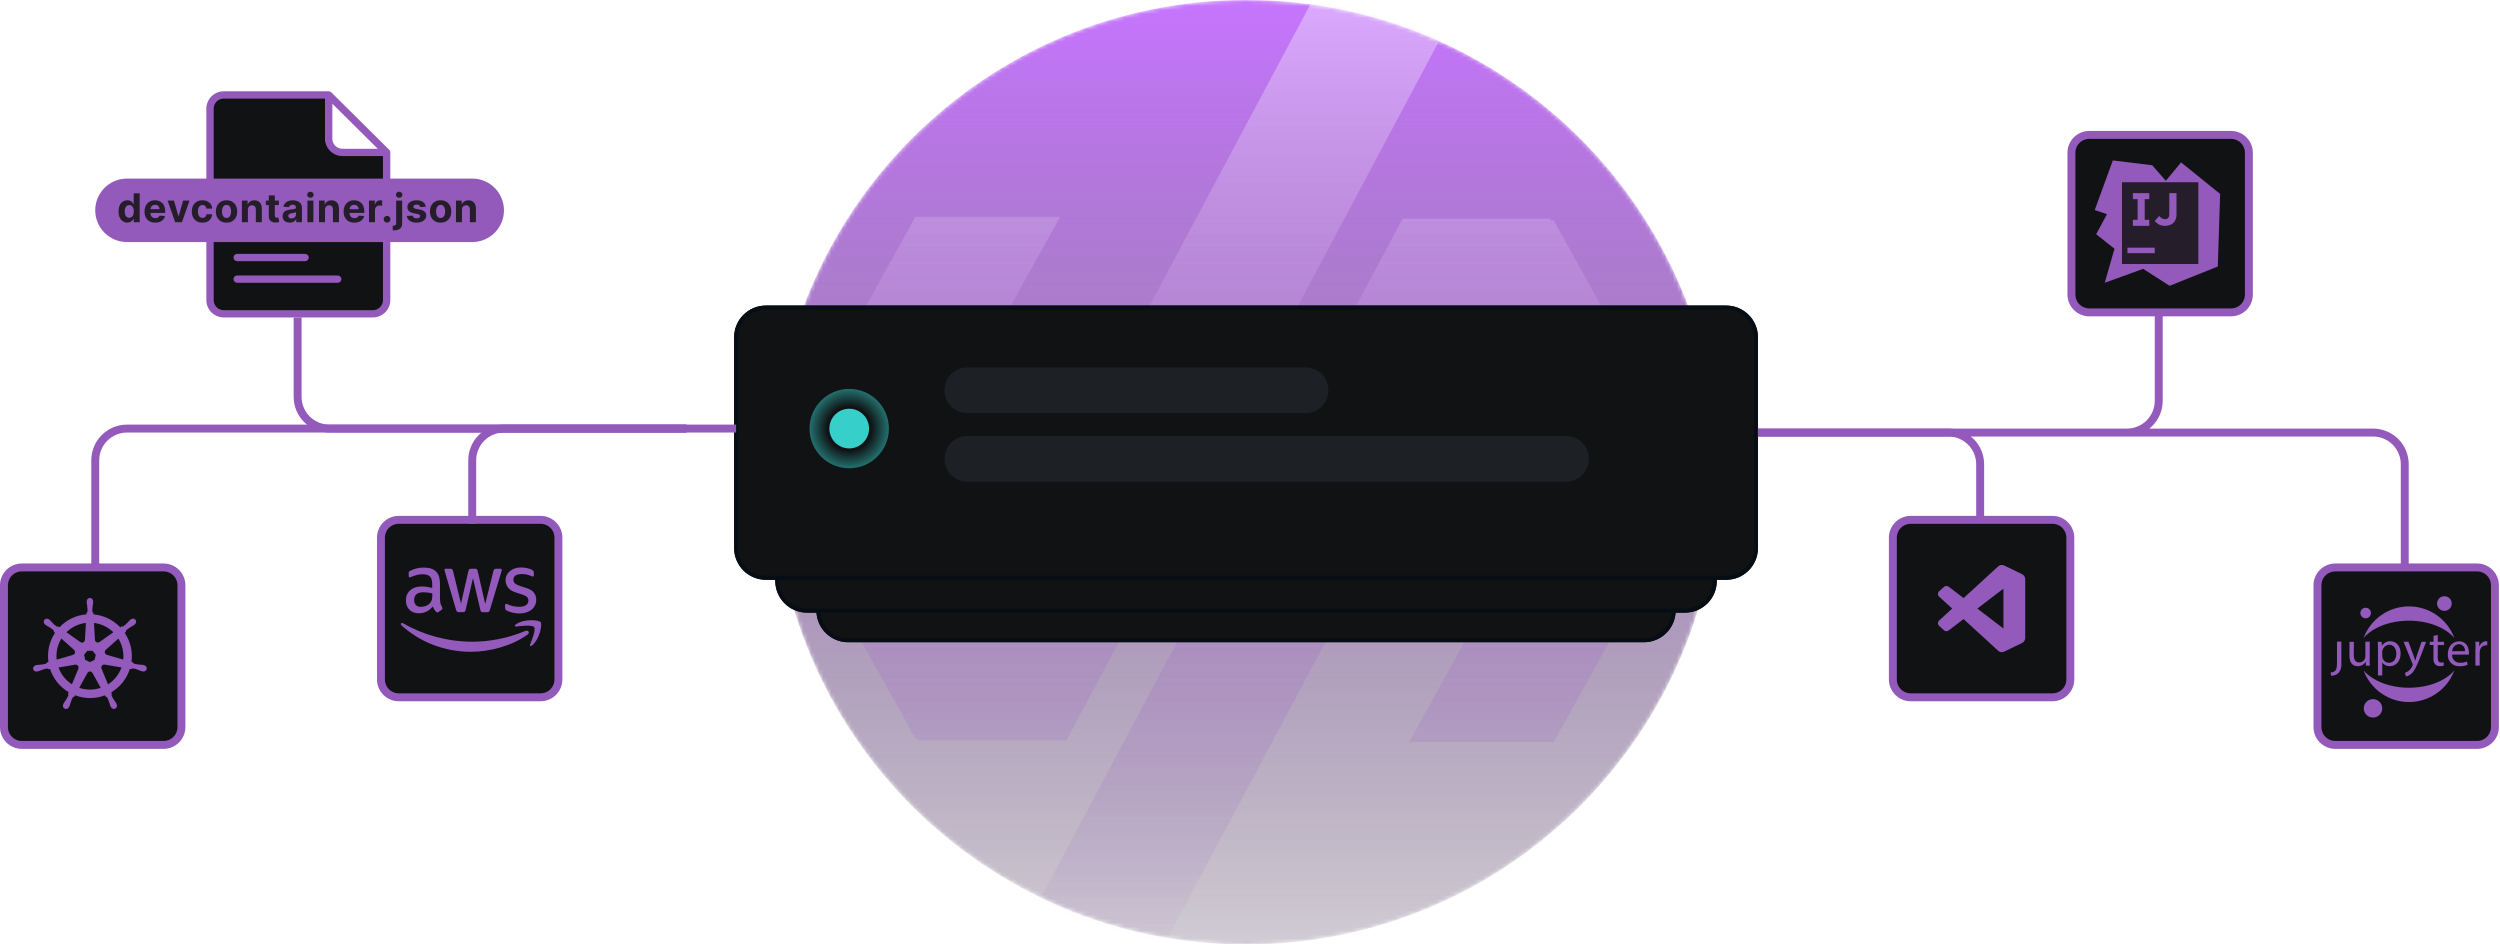<svg width="630" height="238" viewBox="0 0 630 238" fill="none" xmlns="http://www.w3.org/2000/svg">
<g clip-path="url(#clip0_601_230)">
<mask id="mask0_601_230" style="mask-type:alpha" maskUnits="userSpaceOnUse" x="195" y="0" width="238" height="238">
<path d="M314 238C379.722 238 433 184.722 433 119C433 53.278 379.722 0 314 0C248.278 0 195 53.278 195 119C195 184.722 248.278 238 314 238Z" fill="#484848"/>
</mask>
<g mask="url(#mask0_601_230)">
<path d="M314 238C379.722 238 433 184.722 433 119C433 53.278 379.722 0 314 0C248.278 0 195 53.278 195 119C195 184.722 248.278 238 314 238Z" fill="url(#paint0_linear_601_230)"/>
<path opacity="0.5" fill-rule="evenodd" clip-rule="evenodd" d="M373.891 -10.772L268.761 186.549H231.414L231.561 186.108H230.679L194.214 120.383L230.679 54.658H267.144L230.679 120.383L248.911 153.466L336.544 -10.772H373.891ZM390.653 55.541H391.535L428 121.265L391.535 186.99H355.071L391.535 121.265L373.303 88.182L285.67 252.421H248.323L353.453 55.1H390.8L390.653 55.541Z" fill="url(#paint1_linear_601_230)"/>
</g>
<g filter="url(#filter0_d_601_230)">
<path d="M414.268 99.841H213.732C209.314 99.841 205.732 103.423 205.732 107.841V149.842C205.732 154.26 209.314 157.842 213.732 157.842H414.268C418.686 157.842 422.268 154.26 422.268 149.842V107.841C422.268 103.423 418.686 99.841 414.268 99.841Z" fill="#101214"/>
<path d="M414.268 100.341H213.732C209.59 100.341 206.232 103.699 206.232 107.841V149.842C206.232 153.984 209.59 157.342 213.732 157.342H414.268C418.41 157.342 421.768 153.984 421.768 149.842V107.841C421.768 103.699 418.41 100.341 414.268 100.341Z" stroke="#060D14"/>
</g>
<g filter="url(#filter1_d_601_230)">
<path d="M424.634 86.832H203.366C198.948 86.832 195.366 90.414 195.366 94.832V142.386C195.366 146.804 198.948 150.386 203.366 150.386H424.634C429.052 150.386 432.634 146.804 432.634 142.386V94.832C432.634 90.414 429.052 86.832 424.634 86.832Z" fill="#101214"/>
<path d="M424.634 87.332H203.366C199.224 87.332 195.866 90.69 195.866 94.832V142.386C195.866 146.528 199.224 149.886 203.366 149.886H424.634C428.776 149.886 432.134 146.528 432.134 142.386V94.832C432.134 90.69 428.776 87.332 424.634 87.332Z" stroke="#060D14"/>
</g>
<g filter="url(#filter2_d_601_230)">
<path d="M193 73.5H435C439.142 73.5 442.5 76.858 442.5 81V134.107C442.5 138.249 439.142 141.607 435 141.607H193C188.858 141.607 185.5 138.249 185.5 134.107V81C185.5 76.858 188.858 73.5 193 73.5Z" fill="#101214" stroke="#060D14"/>
<path d="M435 73.5H193C188.858 73.5 185.5 76.858 185.5 81V134.107C185.5 138.249 188.858 141.607 193 141.607H435C439.142 141.607 442.5 138.249 442.5 134.107V81C442.5 76.858 439.142 73.5 435 73.5Z" fill="#101214" stroke="#060D14"/>
</g>
<path opacity="0.5" d="M214 118C219.523 118 224 113.523 224 108C224 102.477 219.523 98 214 98C208.477 98 204 102.477 204 108C204 113.523 208.477 118 214 118Z" fill="url(#paint2_radial_601_230)"/>
<path d="M214 113C216.761 113 219 110.761 219 108C219 105.239 216.761 103 214 103C211.239 103 209 105.239 209 108C209 110.761 211.239 113 214 113Z" fill="#36CFC9"/>
<path d="M328.991 92.596H243.759C240.578 92.596 238 95.175 238 98.355C238 101.536 240.578 104.114 243.759 104.114H328.991C332.172 104.114 334.75 101.536 334.75 98.355C334.75 95.175 332.172 92.596 328.991 92.596Z" fill="#1D2125"/>
<path d="M394.643 109.872H243.759C240.578 109.872 238 112.45 238 115.631C238 118.812 240.578 121.39 243.759 121.39H394.643C397.824 121.39 400.402 118.812 400.402 115.631C400.402 112.45 397.824 109.872 394.643 109.872Z" fill="#1D2125"/>
<path d="M606 143V117C606 114.878 605.157 112.843 603.657 111.343C602.157 109.843 600.122 109 598 109H443H536C538.122 109 540.157 108.157 541.657 106.657C543.157 105.157 544 103.122 544 101V66" stroke="#9359BB" stroke-width="2"/>
<path d="M499 130.5V117C499 114.878 498.157 112.843 496.657 111.343C495.157 109.843 493.122 109 491 109H443" stroke="#9359BB" stroke-width="2"/>
<path d="M522 38.496C522 37.304 522.474 36.16 523.317 35.317C524.16 34.474 525.304 34 526.496 34H562.223C563.415 34 564.559 34.474 565.402 35.317C566.245 36.16 566.719 37.304 566.719 38.496V74.223C566.719 75.415 566.245 76.559 565.402 77.402C564.559 78.245 563.415 78.719 562.223 78.719H526.496C525.304 78.719 524.16 78.245 523.317 77.402C522.474 76.559 522 75.415 522 74.223V38.496Z" fill="#101214" stroke="#9359BB" stroke-width="2"/>
<path fill-rule="evenodd" clip-rule="evenodd" d="M559.475 48.868L558.888 67.153L546.743 72.029L539.429 67.334L548.981 57.418L545.434 45.978H545.433L549.632 40.921L559.475 48.868ZM535.862 65.076L528.232 59.026L532.024 51.983L542.905 56.227L535.862 65.077V65.076Z" fill="#9359BB"/>
<path d="M543.086 66.656L530.399 71.261L532.431 64.128L535.094 55.368L527.871 52.931L532.431 40.424L542.363 41.644L552.116 52.795L543.086 66.656Z" fill="#9359BB"/>
<path d="M553.978 45.92H534.741V66.532H553.978V45.921V45.92Z" fill="#251D2A"/>
<path fill-rule="evenodd" clip-rule="evenodd" d="M541.612 50.189V48.669H537.489V50.189H538.68V55.394H537.489V56.914H541.612V55.394H540.466V50.189H541.612ZM542.986 62.41H536.115V63.784H542.986V62.41ZM544.03 56.551C544.439 56.778 544.984 56.914 545.62 56.914C546.075 56.914 546.438 56.824 546.801 56.687C547.165 56.597 547.483 56.37 547.71 56.144C547.982 55.872 548.164 55.6 548.3 55.238C548.437 54.875 548.482 54.468 548.482 53.969V48.669H546.665V53.879C546.665 54.377 546.574 54.694 546.392 54.92C546.165 55.147 545.893 55.238 545.575 55.238C545.302 55.238 545.03 55.147 544.803 55.011C544.543 54.855 544.313 54.656 544.121 54.422L542.986 55.691C543.258 56.008 543.622 56.325 544.03 56.551Z" fill="#9359BB"/>
<path d="M477 135.496C477 134.304 477.474 133.16 478.317 132.317C479.16 131.474 480.304 131 481.496 131H517.223C518.415 131 519.559 131.474 520.402 132.317C521.245 133.16 521.719 134.304 521.719 135.496V171.223C521.719 172.415 521.245 173.559 520.402 174.402C519.559 175.245 518.415 175.719 517.223 175.719H481.496C480.304 175.719 479.16 175.245 478.317 174.402C477.474 173.559 477 172.415 477 171.223V135.496Z" fill="#101214" stroke="#9359BB" stroke-width="2"/>
<path fill-rule="evenodd" clip-rule="evenodd" d="M503.957 164.259C504.304 164.394 504.698 164.385 505.048 164.216L509.574 162.027C510.05 161.797 510.353 161.313 510.353 160.782V145.937C510.353 145.406 510.05 144.922 509.574 144.692L505.048 142.503C504.792 142.379 504.504 142.338 504.224 142.386C503.944 142.434 503.686 142.568 503.486 142.77L494.821 150.717L491.046 147.837C490.876 147.707 490.666 147.641 490.452 147.651C490.238 147.66 490.035 147.745 489.877 147.889L488.667 148.996C488.267 149.361 488.267 149.992 488.666 150.358L491.939 153.36L488.666 156.361C488.572 156.448 488.496 156.553 488.445 156.67C488.393 156.788 488.367 156.914 488.367 157.042C488.367 157.17 488.394 157.297 488.445 157.414C488.497 157.531 488.572 157.637 488.667 157.723L489.877 158.83C490.035 158.975 490.238 159.059 490.452 159.069C490.666 159.078 490.876 159.012 491.046 158.882L494.821 156.002L503.486 163.949C503.623 164.087 503.784 164.191 503.957 164.259ZM504.859 148.343L498.284 153.36L504.859 158.377V148.343Z" fill="#9359BB"/>
<path d="M584 147.496C584 146.304 584.474 145.16 585.317 144.317C586.16 143.474 587.304 143 588.496 143H624.223C625.415 143 626.559 143.474 627.402 144.317C628.245 145.16 628.719 146.304 628.719 147.496V183.223C628.719 184.415 628.245 185.559 627.402 186.402C626.559 187.245 625.415 187.719 624.223 187.719H588.496C587.304 187.719 586.16 187.245 585.317 186.402C584.474 185.559 584 184.415 584 183.223V147.496Z" fill="#101214" stroke="#9359BB" stroke-width="2"/>
<path fill-rule="evenodd" clip-rule="evenodd" d="M614.317 161.729V160L613.247 160.255V161.721H612.291V162.545H613.23V165.839C613.17 166.396 613.323 166.955 613.658 167.404C613.813 167.562 613.999 167.685 614.206 167.764C614.412 167.844 614.632 167.878 614.853 167.865C615.186 167.876 615.518 167.826 615.833 167.717L615.783 166.893C615.573 166.946 615.357 166.971 615.141 166.967C614.531 166.967 614.317 166.539 614.317 165.798V162.553H615.899V161.729H614.317ZM599.193 161.733C599.242 162.301 599.242 162.927 599.242 163.693V170.224H600.329V166.93C600.533 167.235 600.812 167.483 601.14 167.649C601.467 167.814 601.832 167.893 602.199 167.877C603.632 167.877 604.958 166.806 604.958 164.649C604.958 162.82 603.854 161.593 602.388 161.593C601.956 161.575 601.528 161.674 601.148 161.88C600.768 162.086 600.451 162.391 600.231 162.763L600.181 161.733H599.193ZM600.379 165.744C600.349 165.597 600.332 165.449 600.329 165.299V164.27C600.35 163.809 600.538 163.372 600.858 163.04C601.178 162.708 601.608 162.504 602.067 162.466C603.228 162.466 603.871 163.496 603.871 164.698C603.871 166.073 603.187 167.02 602.026 167.02C601.649 167.02 601.282 166.895 600.984 166.664C600.686 166.433 600.473 166.109 600.379 165.744ZM588.92 166.748C588.92 168.19 588.805 168.659 588.509 169.005C588.179 169.302 587.75 169.466 587.306 169.466L587.422 170.29C588.11 170.299 588.778 170.056 589.299 169.606C589.58 169.264 589.789 168.87 589.914 168.445C590.039 168.021 590.076 167.575 590.024 167.136V161.684H588.92V166.748ZM597.151 166.099C597.151 166.717 597.151 167.268 597.2 167.746H596.22L596.154 166.766C595.949 167.113 595.656 167.399 595.305 167.596C594.953 167.793 594.556 167.893 594.153 167.886C593.198 167.886 592.061 167.367 592.061 165.251V161.734H593.165V165.028C593.165 166.173 593.519 166.939 594.515 166.939C594.72 166.941 594.923 166.902 595.113 166.824C595.303 166.747 595.476 166.633 595.621 166.488C595.766 166.343 595.88 166.17 595.958 165.981C596.035 165.791 596.074 165.587 596.072 165.382V161.693H597.175V166.066L597.151 166.099ZM606.924 161.728L608.25 165.277C608.39 165.672 608.538 166.15 608.637 166.504C608.681 166.367 608.726 166.215 608.773 166.057C608.849 165.797 608.932 165.518 609.024 165.252L610.226 161.728H611.388L609.741 166.01C608.917 168.069 608.415 169.131 607.657 169.774C607.275 170.122 606.81 170.366 606.306 170.482L606.035 169.56C606.387 169.444 606.714 169.262 606.998 169.024C607.4 168.697 607.719 168.279 607.929 167.805C607.974 167.723 608.004 167.634 608.019 167.542C608.01 167.443 607.985 167.345 607.945 167.254L605.705 161.711H606.908L606.924 161.728ZM618.044 165.753C617.951 165.5 617.912 165.231 617.929 164.962H622.164C622.175 164.792 622.175 164.622 622.164 164.452C622.164 163.348 621.67 161.619 619.694 161.619C617.931 161.619 616.853 163.052 616.853 164.864C616.818 165.266 616.871 165.671 617.008 166.051C617.145 166.431 617.362 166.777 617.646 167.064C617.929 167.352 618.271 167.575 618.649 167.719C619.027 167.862 619.431 167.922 619.834 167.894C620.525 167.913 621.212 167.787 621.851 167.524L621.662 166.7C621.141 166.919 620.58 167.026 620.015 167.013C619.594 167.046 619.174 166.941 618.818 166.714C618.462 166.486 618.19 166.149 618.044 165.753ZM621.16 164.106C621.192 163.886 621.176 163.661 621.114 163.448C621.051 163.234 620.944 163.037 620.799 162.868C620.654 162.699 620.474 162.564 620.272 162.471C620.07 162.377 619.85 162.328 619.628 162.327C619.176 162.36 618.752 162.56 618.439 162.89C618.127 163.219 617.949 163.652 617.94 164.106H621.16ZM623.789 161.723C623.839 162.283 623.839 162.892 623.839 163.6L623.798 163.609V167.726H624.885V164.523C624.887 164.352 624.903 164.181 624.934 164.012C624.968 163.64 625.136 163.292 625.407 163.034C625.679 162.777 626.034 162.627 626.408 162.612C626.534 162.598 626.661 162.598 626.787 162.612V161.583C626.683 161.569 626.578 161.569 626.474 161.583C626.097 161.605 625.736 161.743 625.441 161.979C625.146 162.215 624.931 162.537 624.827 162.9H624.778V161.723H623.789Z" fill="#9359BB"/>
<path fill-rule="evenodd" clip-rule="evenodd" d="M617.831 151.979C617.849 152.253 617.805 152.527 617.703 152.782C617.601 153.036 617.443 153.265 617.242 153.451C617.04 153.637 616.799 153.776 616.537 153.856C616.275 153.937 615.998 153.959 615.727 153.919C615.364 153.868 615.025 153.709 614.753 153.463C614.48 153.218 614.286 152.898 614.196 152.542C614.107 152.186 614.126 151.812 614.251 151.467C614.375 151.122 614.599 150.822 614.894 150.604C615.189 150.387 615.543 150.263 615.909 150.247C616.149 150.235 616.389 150.269 616.615 150.35C616.842 150.43 617.05 150.554 617.229 150.715C617.407 150.876 617.552 151.07 617.656 151.287C617.759 151.504 617.819 151.739 617.831 151.979ZM607.063 173.307C602.161 173.307 597.853 171.548 595.626 168.951C596.49 171.288 598.05 173.304 600.095 174.727C602.139 176.151 604.571 176.914 607.062 176.914C609.554 176.914 611.986 176.151 614.03 174.727C616.075 173.304 617.635 171.288 618.499 168.951C616.277 171.548 611.986 173.307 607.063 173.307ZM618.499 160.772C616.272 158.174 611.964 156.415 607.063 156.415C602.139 156.415 597.853 158.169 595.626 160.772C596.491 158.435 598.05 156.419 600.095 154.996C602.14 153.572 604.571 152.808 607.063 152.808C609.554 152.808 611.986 153.572 614.031 154.996C616.075 156.419 617.635 158.435 618.499 160.772ZM600.315 178.363C600.343 178.824 600.234 179.282 600.001 179.68C599.768 180.078 599.421 180.398 599.006 180.599C598.591 180.799 598.125 180.872 597.668 180.807C597.211 180.742 596.784 180.542 596.441 180.234C596.098 179.925 595.855 179.522 595.742 179.074C595.629 178.627 595.652 178.156 595.807 177.722C595.963 177.288 596.244 176.91 596.616 176.636C596.987 176.362 597.431 176.205 597.892 176.184C598.347 176.161 598.798 176.273 599.19 176.506C599.581 176.738 599.895 177.081 600.093 177.491C600.224 177.764 600.299 178.06 600.315 178.363ZM595.435 155.619C595.659 155.759 595.919 155.83 596.183 155.823C596.54 155.809 596.877 155.655 597.121 155.394C597.365 155.133 597.495 154.786 597.485 154.429C597.473 154.165 597.384 153.911 597.229 153.697C597.074 153.484 596.859 153.321 596.612 153.228C596.364 153.136 596.095 153.119 595.838 153.18C595.58 153.241 595.347 153.377 595.167 153.57C594.986 153.763 594.866 154.005 594.823 154.266C594.78 154.527 594.816 154.794 594.925 155.035C595.033 155.275 595.211 155.479 595.435 155.619Z" fill="#9359BB"/>
<path d="M97 38.945H86.477C85.274 38.946 84.12 38.47 83.268 37.621L83.213 37.561C82.396 36.727 81.937 35.606 81.934 34.438V24H55.631C54.907 24 54.247 24.294 53.771 24.765C53.527 25.006 53.333 25.294 53.201 25.61C53.068 25.927 53 26.267 53 26.61V76.39C53 77.109 53.296 77.763 53.772 78.234C54.267 78.725 54.935 79 55.632 79H94.369C95.093 79 95.753 78.706 96.229 78.234C96.473 77.993 96.667 77.706 96.799 77.389C96.931 77.073 97 76.733 97 76.39V38.945Z" fill="#101214"/>
<path d="M96.507 39.328H86.305C85.139 39.329 84.021 38.867 83.195 38.045L83.141 37.988C82.349 37.179 81.904 36.092 81.901 34.959V24.84H56.4C55.699 24.84 55.06 25.125 54.598 25.582C54.361 25.816 54.173 26.094 54.045 26.401C53.917 26.708 53.85 27.037 53.85 27.37V75.634C53.85 76.331 54.137 76.965 54.598 77.423C55.059 77.88 55.698 78.165 56.401 78.165H93.955C94.657 78.165 95.296 77.88 95.757 77.423C95.994 77.189 96.182 76.911 96.311 76.604C96.439 76.296 96.506 75.967 96.506 75.634V39.328H96.507ZM83.754 26.138V34.959C83.754 35.637 84.024 36.252 84.461 36.704L84.505 36.745C84.968 37.205 85.605 37.49 86.305 37.49H95.196L83.754 26.138ZM83.484 23.268L98.09 37.758C98.27 37.938 98.36 38.172 98.36 38.409V75.631C98.36 76.831 97.865 77.921 97.069 78.714C96.243 79.537 95.125 80 93.959 80H56.403C55.194 80 54.093 79.51 53.295 78.72C52.885 78.317 52.56 77.836 52.337 77.306C52.115 76.776 52.001 76.207 52 75.632V27.37C52 26.17 52.495 25.08 53.291 24.287C54.117 23.463 55.235 23.001 56.401 23H82.828C83.083 23 83.315 23.103 83.484 23.268ZM59.766 71.262C59.645 71.263 59.525 71.239 59.412 71.193C59.3 71.147 59.198 71.08 59.112 70.994C59.026 70.909 58.957 70.807 58.91 70.695C58.864 70.583 58.839 70.463 58.839 70.342C58.839 69.835 59.254 69.422 59.766 69.422H85.106C85.617 69.422 86.033 69.835 86.033 70.342C86.033 70.85 85.617 71.262 85.106 71.262H59.766ZM59.766 65.817C59.645 65.817 59.525 65.794 59.412 65.748C59.3 65.702 59.198 65.635 59.112 65.549C59.026 65.464 58.957 65.362 58.91 65.25C58.864 65.138 58.839 65.018 58.839 64.897C58.839 64.39 59.254 63.979 59.766 63.979H76.876C77.387 63.979 77.803 64.39 77.803 64.898C77.803 65.406 77.388 65.818 76.876 65.818L59.766 65.817ZM59.766 60.375C59.645 60.376 59.525 60.352 59.413 60.306C59.3 60.26 59.198 60.193 59.112 60.108C59.026 60.022 58.958 59.921 58.911 59.809C58.864 59.697 58.84 59.577 58.839 59.456C58.839 58.948 59.254 58.536 59.766 58.536H71.388C71.899 58.536 72.315 58.949 72.315 59.456C72.315 59.964 71.9 60.376 71.388 60.376H59.765L59.766 60.375Z" fill="#9359BB"/>
<path d="M119 45H32C27.582 45 24 48.582 24 53C24 57.418 27.582 61 32 61H119C123.418 61 127 57.418 127 53C127 48.582 123.418 45 119 45Z" fill="#9359BB"/>
<path d="M32.093 56.089C31.695 56.094 31.303 55.983 30.967 55.769C30.633 55.554 30.368 55.238 30.172 54.821C29.977 54.402 29.88 53.888 29.88 53.28C29.88 52.655 29.981 52.135 30.182 51.72C30.384 51.304 30.651 50.993 30.985 50.787C31.316 50.58 31.699 50.472 32.089 50.474C32.395 50.474 32.649 50.527 32.853 50.631C33.059 50.733 33.224 50.861 33.35 51.014C33.478 51.166 33.575 51.314 33.641 51.462H33.687V48.727H35.197V56H33.705V55.126H33.641C33.562 55.29 33.46 55.442 33.339 55.577C33.2 55.733 33.029 55.857 32.839 55.943C32.604 56.047 32.349 56.097 32.093 56.089ZM32.573 54.885C32.816 54.885 33.022 54.819 33.19 54.686C33.36 54.551 33.49 54.363 33.58 54.121C33.673 53.88 33.72 53.597 33.72 53.273C33.72 52.948 33.674 52.667 33.584 52.428C33.494 52.188 33.364 52.004 33.194 51.874C33.015 51.741 32.795 51.672 32.572 51.678C32.346 51.671 32.124 51.743 31.944 51.881C31.774 52.016 31.644 52.203 31.557 52.441C31.465 52.709 31.42 52.99 31.425 53.273C31.425 53.59 31.469 53.87 31.556 54.114C31.646 54.356 31.776 54.545 31.944 54.683C32.124 54.821 32.346 54.892 32.572 54.885H32.573ZM39.126 56.106C38.565 56.106 38.082 55.993 37.677 55.766C37.278 55.54 36.955 55.202 36.747 54.793C36.529 54.371 36.42 53.873 36.42 53.298C36.42 52.736 36.529 52.244 36.747 51.82C36.965 51.397 37.271 51.066 37.667 50.83C38.064 50.593 38.531 50.474 39.066 50.474C39.426 50.474 39.76 50.532 40.071 50.648C40.383 50.762 40.655 50.934 40.887 51.163C41.122 51.393 41.304 51.682 41.434 52.03C41.564 52.376 41.63 52.78 41.63 53.244V53.66H37.024V52.722H40.206C40.206 52.504 40.158 52.312 40.063 52.144C39.971 51.978 39.835 51.842 39.669 51.749C39.493 51.65 39.293 51.6 39.091 51.604C38.861 51.604 38.657 51.657 38.48 51.764C38.307 51.865 38.165 52.011 38.068 52.186C37.968 52.361 37.918 52.556 37.915 52.772V53.663C37.915 53.933 37.965 54.166 38.065 54.363C38.166 54.559 38.309 54.711 38.494 54.818C38.679 54.924 38.898 54.978 39.151 54.978C39.319 54.978 39.473 54.954 39.612 54.906C39.746 54.863 39.868 54.79 39.97 54.693C40.071 54.596 40.149 54.477 40.198 54.345L41.598 54.438C41.532 54.765 41.381 55.068 41.161 55.318C40.943 55.567 40.661 55.761 40.316 55.901C39.972 56.038 39.576 56.106 39.126 56.106ZM47.756 50.546L45.849 56H44.144L42.237 50.545H43.835L44.968 54.448H45.025L46.154 50.545H47.755L47.756 50.546ZM51.018 56.106C50.46 56.106 49.979 55.988 49.577 55.751C49.18 55.516 48.859 55.17 48.653 54.757C48.44 54.333 48.333 53.846 48.333 53.294C48.333 52.735 48.441 52.245 48.657 51.824C48.864 51.412 49.186 51.068 49.584 50.834C49.984 50.594 50.46 50.474 51.011 50.474C51.487 50.474 51.904 50.561 52.261 50.734C52.619 50.906 52.901 51.149 53.11 51.462C53.318 51.774 53.433 52.142 53.455 52.562H52.027C51.998 52.313 51.885 52.082 51.707 51.906C51.537 51.737 51.313 51.653 51.037 51.653C50.802 51.653 50.597 51.717 50.422 51.845C50.237 51.986 50.097 52.177 50.017 52.395C49.913 52.676 49.863 52.974 49.871 53.273C49.871 53.621 49.919 53.917 50.013 54.16C50.111 54.404 50.247 54.59 50.422 54.718C50.597 54.846 50.802 54.91 51.036 54.91C51.197 54.913 51.357 54.876 51.501 54.803C51.641 54.732 51.76 54.626 51.846 54.494C51.938 54.357 51.999 54.193 52.026 54.001H53.454C53.439 54.391 53.321 54.77 53.114 55.101C52.909 55.42 52.62 55.676 52.279 55.841C51.924 56.018 51.503 56.106 51.018 56.106ZM57.088 56.106C56.536 56.106 56.058 55.989 55.656 55.755C55.259 55.522 54.938 55.179 54.73 54.768C54.512 54.344 54.403 53.853 54.403 53.294C54.403 52.731 54.512 52.238 54.73 51.817C54.947 51.393 55.256 51.064 55.656 50.83C56.059 50.593 56.536 50.474 57.087 50.474C57.639 50.474 58.115 50.593 58.515 50.83C58.917 51.064 59.228 51.393 59.445 51.817C59.663 52.238 59.772 52.731 59.772 53.294C59.772 53.853 59.663 54.344 59.446 54.768C59.237 55.18 58.914 55.522 58.516 55.755C58.115 55.989 57.639 56.106 57.088 56.106ZM57.095 54.935C57.323 54.943 57.547 54.867 57.723 54.722C57.901 54.563 58.032 54.359 58.103 54.132C58.191 53.884 58.234 53.601 58.234 53.283C58.234 52.966 58.191 52.683 58.104 52.435C58.033 52.208 57.902 52.004 57.724 51.845C57.548 51.698 57.324 51.621 57.094 51.629C56.862 51.622 56.635 51.699 56.455 51.845C56.285 51.99 56.155 52.186 56.068 52.435C55.979 52.709 55.936 52.995 55.941 53.283C55.941 53.601 55.983 53.883 56.068 54.133C56.156 54.381 56.285 54.577 56.455 54.722C56.636 54.867 56.863 54.943 57.095 54.935ZM62.469 52.847V56H60.956V50.545H62.398V51.508H62.461C62.582 51.191 62.785 50.94 63.069 50.755C63.353 50.568 63.697 50.475 64.102 50.475C64.481 50.475 64.812 50.557 65.092 50.723C65.375 50.889 65.594 51.126 65.75 51.433C65.906 51.739 65.984 52.103 65.984 52.527V56H64.472V52.797C64.474 52.463 64.389 52.203 64.216 52.016C64.043 51.826 63.805 51.731 63.502 51.731C63.298 51.731 63.118 51.775 62.962 51.863C62.806 51.953 62.681 52.086 62.6 52.246C62.51 52.433 62.465 52.64 62.469 52.847ZM70.278 50.545V51.682H66.993V50.545H70.278ZM67.738 49.239H69.251V54.324C69.251 54.464 69.273 54.572 69.315 54.651C69.354 54.724 69.417 54.78 69.493 54.811C69.571 54.841 69.661 54.856 69.763 54.856C69.833 54.856 69.905 54.851 69.976 54.839L70.139 54.807L70.377 55.932C70.271 55.964 70.165 55.991 70.057 56.014C69.893 56.05 69.725 56.071 69.557 56.074C69.231 56.094 68.904 56.045 68.598 55.929C68.337 55.827 68.115 55.645 67.963 55.41C67.811 55.176 67.736 54.88 67.739 54.523L67.738 49.239ZM73.018 56.103C72.671 56.103 72.361 56.043 72.088 55.922C71.825 55.807 71.601 55.618 71.442 55.379C71.286 55.137 71.208 54.836 71.208 54.477C71.208 54.174 71.263 53.919 71.374 53.713C71.486 53.507 71.637 53.341 71.829 53.216C72.021 53.09 72.239 52.996 72.482 52.932C72.736 52.867 72.996 52.822 73.257 52.797C73.574 52.764 73.829 52.733 74.024 52.705C74.218 52.674 74.359 52.629 74.446 52.57C74.489 52.542 74.524 52.502 74.547 52.456C74.57 52.41 74.581 52.359 74.578 52.307V52.285C74.578 52.061 74.507 51.887 74.365 51.764C74.225 51.64 74.026 51.579 73.768 51.579C73.496 51.579 73.279 51.639 73.118 51.759C72.964 51.868 72.851 52.026 72.798 52.207L71.399 52.094C71.47 51.762 71.61 51.476 71.819 51.234C72.037 50.984 72.314 50.791 72.624 50.674C72.991 50.535 73.382 50.467 73.775 50.474C74.078 50.474 74.368 50.51 74.645 50.581C74.925 50.652 75.172 50.762 75.387 50.911C75.605 51.061 75.777 51.252 75.902 51.486C76.028 51.719 76.09 51.996 76.09 52.321V56H74.656V55.244H74.613C74.525 55.415 74.406 55.567 74.262 55.694C74.106 55.827 73.926 55.93 73.732 55.996C73.502 56.071 73.26 56.107 73.018 56.103ZM73.452 55.059C73.674 55.059 73.871 55.015 74.042 54.928C74.212 54.838 74.346 54.717 74.442 54.565C74.54 54.411 74.591 54.232 74.588 54.05V53.472C74.527 53.509 74.462 53.538 74.393 53.557C74.303 53.583 74.212 53.605 74.12 53.624C74.018 53.643 73.916 53.661 73.814 53.678L73.537 53.717C73.377 53.738 73.221 53.78 73.072 53.841C72.951 53.889 72.844 53.969 72.763 54.071C72.687 54.174 72.648 54.299 72.653 54.427C72.653 54.633 72.728 54.79 72.877 54.899C73.028 55.006 73.22 55.059 73.452 55.059ZM77.464 56V50.545H78.977V56H77.464ZM78.224 49.842C78.009 49.846 77.801 49.766 77.645 49.619C77.569 49.55 77.509 49.466 77.468 49.373C77.427 49.279 77.406 49.178 77.407 49.075C77.406 48.974 77.427 48.874 77.468 48.781C77.509 48.689 77.569 48.606 77.645 48.539C77.8 48.39 78.009 48.308 78.224 48.312C78.449 48.312 78.641 48.388 78.799 48.539C78.876 48.607 78.937 48.69 78.979 48.783C79.021 48.876 79.043 48.977 79.043 49.079C79.043 49.181 79.021 49.282 78.979 49.375C78.937 49.468 78.876 49.552 78.799 49.619C78.644 49.766 78.438 49.846 78.224 49.842ZM81.901 52.847V56H80.39V50.545H81.831V51.508H81.895C82.016 51.191 82.218 50.94 82.503 50.755C82.787 50.568 83.131 50.475 83.536 50.475C83.915 50.475 84.245 50.557 84.526 50.723C84.808 50.889 85.027 51.126 85.184 51.433C85.34 51.739 85.418 52.103 85.418 52.527V56H83.905V52.797C83.908 52.463 83.822 52.203 83.65 52.016C83.477 51.826 83.239 51.731 82.936 51.731C82.732 51.731 82.552 51.775 82.396 51.863C82.24 51.953 82.115 52.086 82.034 52.246C81.944 52.433 81.899 52.639 81.902 52.846L81.901 52.847ZM89.295 56.107C88.735 56.107 88.251 55.993 87.846 55.766C87.447 55.54 87.124 55.202 86.916 54.793C86.698 54.371 86.589 53.873 86.589 53.298C86.589 52.736 86.699 52.244 86.916 51.82C87.134 51.397 87.44 51.066 87.836 50.83C88.233 50.593 88.7 50.474 89.235 50.474C89.595 50.474 89.93 50.532 90.24 50.648C90.552 50.762 90.825 50.934 91.057 51.163C91.291 51.393 91.473 51.682 91.603 52.03C91.733 52.376 91.799 52.78 91.799 53.244V53.66H87.193V52.722H90.375C90.375 52.504 90.327 52.312 90.233 52.144C90.141 51.978 90.004 51.841 89.838 51.749C89.662 51.65 89.462 51.6 89.26 51.604C89.03 51.604 88.826 51.657 88.649 51.764C88.476 51.865 88.334 52.011 88.237 52.186C88.137 52.361 88.087 52.556 88.084 52.772V53.663C88.084 53.933 88.134 54.166 88.234 54.363C88.335 54.559 88.478 54.711 88.664 54.818C88.848 54.924 89.067 54.978 89.32 54.978C89.488 54.978 89.642 54.954 89.782 54.906C89.916 54.863 90.038 54.79 90.14 54.693C90.241 54.596 90.319 54.477 90.368 54.345L91.767 54.438C91.696 54.774 91.55 55.068 91.33 55.318C91.112 55.567 90.83 55.761 90.485 55.901C90.141 56.038 89.745 56.107 89.295 56.107ZM92.985 56V50.545H94.453V51.497H94.509C94.609 51.159 94.776 50.903 95.01 50.73C95.244 50.555 95.514 50.467 95.82 50.467C95.98 50.469 96.14 50.487 96.296 50.521V51.863C96.087 51.81 95.872 51.782 95.656 51.781C95.448 51.778 95.243 51.828 95.06 51.927C94.883 52.023 94.737 52.166 94.638 52.34C94.539 52.515 94.491 52.714 94.499 52.914V56H92.985ZM97.537 56.092C97.425 56.094 97.313 56.073 97.21 56.03C97.106 55.987 97.012 55.924 96.933 55.844C96.853 55.766 96.79 55.671 96.747 55.568C96.704 55.464 96.683 55.352 96.685 55.24C96.685 55.008 96.767 54.81 96.933 54.644C97.011 54.564 97.106 54.5 97.209 54.457C97.313 54.414 97.425 54.393 97.537 54.394C97.764 54.394 97.963 54.478 98.133 54.644C98.304 54.809 98.389 55.008 98.389 55.24C98.389 55.396 98.349 55.54 98.269 55.67C98.192 55.797 98.086 55.903 97.959 55.979C97.831 56.055 97.685 56.094 97.537 56.092ZM99.831 50.545H101.344V56.27C101.344 56.691 101.261 57.032 101.095 57.293C100.93 57.553 100.692 57.743 100.382 57.864C100.074 57.985 99.706 58.045 99.277 58.045C99.225 58.045 99.175 58.045 99.128 58.042C99.078 58.042 99.026 58.041 98.972 58.038V56.856L99.078 56.859C99.107 56.862 99.138 56.863 99.171 56.863C99.415 56.863 99.585 56.811 99.682 56.707C99.782 56.605 99.832 56.451 99.832 56.245L99.831 50.545ZM100.584 49.842C100.371 49.846 100.164 49.766 100.009 49.619C99.932 49.551 99.871 49.467 99.829 49.373C99.787 49.279 99.766 49.178 99.767 49.075C99.767 48.867 99.847 48.688 100.009 48.539C100.163 48.39 100.37 48.309 100.584 48.312C100.811 48.312 101.004 48.388 101.163 48.539C101.324 48.689 101.404 48.867 101.404 49.075C101.405 49.178 101.384 49.279 101.342 49.373C101.301 49.467 101.24 49.551 101.163 49.619C101.007 49.767 100.799 49.847 100.584 49.842ZM107.294 52.101L105.909 52.186C105.886 52.068 105.834 51.958 105.757 51.866C105.674 51.766 105.568 51.687 105.448 51.636C105.306 51.573 105.152 51.542 104.997 51.546C104.762 51.546 104.565 51.596 104.404 51.696C104.243 51.793 104.162 51.923 104.162 52.086C104.162 52.216 104.214 52.326 104.318 52.416C104.423 52.506 104.601 52.579 104.855 52.634L105.842 52.832C106.372 52.942 106.767 53.117 107.028 53.358C107.288 53.599 107.418 53.917 107.418 54.31C107.418 54.667 107.313 54.98 107.102 55.25C106.894 55.52 106.608 55.731 106.243 55.883C105.844 56.039 105.418 56.115 104.99 56.106C104.267 56.106 103.692 55.956 103.264 55.656C103.059 55.515 102.886 55.332 102.756 55.119C102.627 54.906 102.544 54.667 102.514 54.42L104.002 54.342C104.047 54.562 104.156 54.73 104.329 54.846C104.502 54.96 104.723 55.016 104.993 55.016C105.258 55.016 105.471 54.966 105.632 54.864C105.796 54.76 105.878 54.626 105.881 54.462C105.88 54.396 105.864 54.331 105.834 54.273C105.804 54.214 105.76 54.164 105.707 54.125C105.593 54.035 105.418 53.966 105.181 53.919L104.237 53.731C103.704 53.624 103.307 53.44 103.047 53.177C102.789 52.914 102.66 52.579 102.66 52.172C102.66 51.822 102.755 51.52 102.944 51.266C103.136 51.013 103.405 50.818 103.75 50.68C104.098 50.543 104.505 50.474 104.972 50.474C105.661 50.474 106.203 50.62 106.598 50.911C106.996 51.202 107.228 51.599 107.294 52.101ZM111.036 56.106C110.484 56.106 110.007 55.989 109.604 55.755C109.207 55.522 108.886 55.179 108.678 54.768C108.46 54.344 108.351 53.853 108.351 53.294C108.351 52.731 108.46 52.238 108.678 51.817C108.895 51.393 109.204 51.064 109.604 50.83C110.007 50.593 110.484 50.474 111.036 50.474C111.587 50.474 112.063 50.593 112.463 50.83C112.866 51.064 113.176 51.393 113.394 51.817C113.611 52.238 113.72 52.731 113.72 53.294C113.72 53.853 113.611 54.344 113.394 54.768C113.176 55.189 112.866 55.518 112.463 55.755C112.063 55.989 111.587 56.106 111.036 56.106ZM111.043 54.935C111.294 54.935 111.503 54.864 111.671 54.722C111.849 54.563 111.98 54.359 112.051 54.132C112.139 53.884 112.183 53.601 112.183 53.283C112.183 52.966 112.139 52.683 112.051 52.435C111.98 52.208 111.849 52.004 111.671 51.845C111.495 51.698 111.272 51.621 111.043 51.629C110.811 51.622 110.583 51.698 110.403 51.845C110.224 52.004 110.09 52.207 110.016 52.435C109.927 52.709 109.884 52.995 109.889 53.283C109.889 53.601 109.931 53.883 110.016 54.133C110.104 54.381 110.233 54.577 110.403 54.722C110.584 54.867 110.811 54.943 111.043 54.935ZM116.417 52.847V56H114.904V50.545H116.346V51.508H116.41C116.53 51.191 116.733 50.94 117.017 50.755C117.301 50.568 117.645 50.475 118.05 50.475C118.429 50.475 118.759 50.557 119.041 50.723C119.323 50.889 119.542 51.126 119.698 51.433C119.854 51.739 119.932 52.103 119.932 52.527V56H118.42V52.797C118.422 52.463 118.337 52.203 118.164 52.016C117.991 51.826 117.753 51.731 117.45 51.731C117.246 51.731 117.067 51.775 116.91 51.863C116.754 51.953 116.629 52.086 116.548 52.246C116.458 52.433 116.413 52.64 116.417 52.847Z" fill="#251D2A"/>
<path d="M75 80V100C75 102.122 75.843 104.157 77.343 105.657C78.843 107.157 80.878 108 83 108H173" stroke="#9359BB" stroke-width="2"/>
<path d="M96 135.496C96 134.304 96.474 133.16 97.317 132.317C98.16 131.474 99.304 131 100.496 131H136.223C136.813 131 137.398 131.116 137.944 131.342C138.489 131.568 138.985 131.899 139.402 132.317C139.82 132.734 140.151 133.23 140.377 133.775C140.603 134.321 140.719 134.906 140.719 135.496V171.223C140.719 171.813 140.603 172.398 140.377 172.944C140.151 173.489 139.82 173.985 139.402 174.402C138.985 174.82 138.489 175.151 137.944 175.377C137.398 175.603 136.813 175.719 136.223 175.719H100.496C99.304 175.719 98.16 175.245 97.317 174.402C96.474 173.559 96 172.415 96 171.223V135.496Z" fill="#101214" stroke="#9359BB" stroke-width="2"/>
<path fill-rule="evenodd" clip-rule="evenodd" d="M111.028 152.15C110.944 151.879 110.897 151.509 110.897 151.053H110.873V147.057C110.873 145.701 110.54 144.689 109.885 144.024C109.218 143.358 108.182 143.025 106.764 143.025C106.137 143.02 105.513 143.098 104.907 143.259C104.386 143.384 103.882 143.57 103.406 143.814C103.239 143.9 103.132 143.987 103.073 144.073C103.013 144.159 102.989 144.307 102.989 144.505V145.109C102.989 145.368 103.073 145.491 103.239 145.491C103.304 145.488 103.368 145.475 103.43 145.454C103.572 145.41 103.712 145.356 103.847 145.294C104.265 145.123 104.695 144.982 105.133 144.874C105.553 144.768 105.985 144.714 106.419 144.714C107.336 144.714 107.979 144.899 108.36 145.281C108.729 145.664 108.92 146.317 108.92 147.255V148.155C108.444 148.044 107.991 147.945 107.55 147.884C107.132 147.822 106.71 147.789 106.288 147.785C105.062 147.785 104.097 148.105 103.37 148.747C102.644 149.388 102.287 150.239 102.287 151.287C102.287 152.274 102.584 153.063 103.168 153.655C103.752 154.247 104.549 154.543 105.55 154.543C106.955 154.543 108.122 153.976 109.051 152.841C109.182 153.125 109.301 153.359 109.42 153.569C109.539 153.766 109.682 153.963 109.849 154.148C109.968 154.259 110.087 154.321 110.206 154.321C110.318 154.316 110.426 154.277 110.516 154.21L111.266 153.692C111.421 153.569 111.492 153.445 111.492 153.322C111.49 153.222 111.462 153.124 111.409 153.038C111.26 152.752 111.133 152.455 111.028 152.15ZM107.288 152.705C106.895 152.847 106.48 152.922 106.062 152.927C105.514 152.927 105.097 152.779 104.811 152.471C104.514 152.175 104.371 151.743 104.371 151.164C104.371 150.547 104.561 150.079 104.954 149.746C105.347 149.413 105.931 149.252 106.729 149.252C107.098 149.252 107.467 149.277 107.848 149.326C108.229 149.376 108.598 149.45 108.944 149.536V150.054C108.944 150.473 108.896 150.831 108.825 151.127C108.751 151.417 108.613 151.687 108.42 151.916C108.098 152.286 107.717 152.557 107.288 152.705ZM115.172 154.136C115.267 154.222 115.41 154.259 115.625 154.259H116.649C116.863 154.259 117.03 154.222 117.125 154.136C117.22 154.05 117.292 153.889 117.351 153.643L119.185 145.701L121.031 153.655C121.079 153.902 121.162 154.062 121.257 154.148C121.353 154.235 121.508 154.272 121.734 154.272H122.758C122.96 154.272 123.115 154.222 123.211 154.148C123.306 154.074 123.389 153.914 123.461 153.667L126.331 144.135C126.367 144.035 126.395 143.931 126.414 143.826L126.419 143.795C126.429 143.734 126.438 143.682 126.438 143.629C126.438 143.419 126.331 143.321 126.14 143.321H125.033C124.818 143.321 124.663 143.37 124.568 143.444C124.485 143.518 124.401 143.678 124.33 143.925L122.27 152.187L120.388 143.925C120.341 143.691 120.257 143.518 120.162 143.444C120.067 143.358 119.912 143.321 119.686 143.321H118.733C118.518 143.321 118.352 143.37 118.256 143.444C118.161 143.518 118.09 143.678 118.03 143.925L116.172 152.089L114.172 143.925C114.1 143.691 114.029 143.518 113.934 143.444C113.85 143.358 113.695 143.321 113.469 143.321H112.302C112.112 143.321 112.016 143.432 112.016 143.629C112.016 143.715 112.052 143.876 112.123 144.122L114.922 153.655C114.993 153.889 115.077 154.062 115.172 154.136ZM129.093 154.37C129.693 154.518 130.309 154.593 130.927 154.592C131.505 154.596 132.08 154.509 132.63 154.333C133.142 154.173 133.583 153.951 133.952 153.643C134.321 153.347 134.607 152.977 134.822 152.557C135.024 152.138 135.131 151.657 135.131 151.127C135.131 150.486 134.953 149.906 134.583 149.4C134.214 148.895 133.595 148.5 132.738 148.216L131.047 147.662C130.415 147.452 129.975 147.218 129.737 146.983C129.62 146.87 129.528 146.734 129.467 146.583C129.405 146.432 129.375 146.271 129.379 146.108C129.379 145.602 129.57 145.244 129.939 145.01C130.308 144.776 130.844 144.665 131.523 144.665C132.368 144.665 133.131 144.825 133.809 145.146C134.012 145.244 134.167 145.294 134.262 145.294C134.441 145.294 134.536 145.158 134.536 144.899V144.32C134.536 144.147 134.5 144.011 134.429 143.913C134.357 143.802 134.238 143.703 134.071 143.604C133.913 143.512 133.745 143.438 133.571 143.382C133.347 143.308 133.121 143.242 132.892 143.185C132.642 143.136 132.392 143.086 132.118 143.049C131.853 143.014 131.587 142.998 131.32 143C130.796 143 130.296 143.062 129.82 143.21C129.37 143.344 128.95 143.562 128.581 143.851C128.227 144.123 127.934 144.468 127.724 144.862C127.51 145.257 127.402 145.713 127.402 146.231C127.402 146.872 127.605 147.477 127.998 148.019C128.391 148.574 129.034 148.993 129.903 149.277L131.63 149.832C132.214 150.029 132.618 150.239 132.833 150.473C133.047 150.708 133.154 150.991 133.154 151.336C133.154 151.842 132.94 152.237 132.535 152.508C132.13 152.779 131.547 152.915 130.796 152.915C130.32 152.915 129.856 152.866 129.379 152.767C128.928 152.671 128.489 152.526 128.069 152.335L127.948 152.284C127.89 152.258 127.831 152.234 127.772 152.212C127.703 152.188 127.63 152.175 127.557 152.175C127.379 152.175 127.283 152.298 127.283 152.557V153.186C127.283 153.297 127.307 153.421 127.355 153.532C127.402 153.643 127.533 153.766 127.724 153.877C128.034 154.062 128.498 154.222 129.093 154.37ZM134.596 158.04C134.102 157.404 131.325 157.734 130.066 157.887C129.69 157.934 129.631 157.604 129.972 157.357C132.184 155.804 135.82 156.251 136.244 156.769C136.667 157.298 136.126 160.934 134.055 162.676C133.737 162.946 133.432 162.805 133.573 162.452C134.043 161.287 135.091 158.663 134.596 158.04ZM132.984 159.875C129.113 162.734 123.489 164.252 118.653 164.252C111.876 164.252 105.769 161.746 101.157 157.581C100.792 157.251 101.121 156.804 101.557 157.063C106.546 159.958 112.699 161.711 119.065 161.711C123.36 161.711 128.078 160.817 132.42 158.981C133.067 158.687 133.62 159.405 132.984 159.875Z" fill="#9359BB"/>
<path d="M1 147.496C1 146.304 1.474 145.16 2.317 144.317C3.16 143.474 4.304 143 5.496 143H41.223C41.813 143 42.398 143.116 42.944 143.342C43.489 143.568 43.985 143.899 44.402 144.317C44.82 144.734 45.151 145.23 45.377 145.775C45.603 146.321 45.719 146.906 45.719 147.496V183.223C45.719 183.813 45.603 184.398 45.377 184.944C45.151 185.489 44.82 185.985 44.402 186.402C43.985 186.82 43.489 187.151 42.944 187.377C42.398 187.603 41.813 187.719 41.223 187.719H5.496C4.304 187.719 3.16 187.245 2.317 186.402C1.474 185.559 1 184.415 1 183.223V147.496Z" fill="#101214" stroke="#9359BB" stroke-width="2"/>
<path d="M22.664 150.667C22.214 150.667 21.85 151.071 21.85 151.571L21.852 151.593C21.852 151.661 21.848 151.743 21.85 151.802C21.86 152.09 21.924 152.31 21.961 152.575C22.03 153.143 22.087 153.614 22.051 154.051C22.017 154.216 21.896 154.367 21.788 154.472L21.768 154.816C19.179 155.024 16.76 156.187 14.981 158.079C14.892 158.018 14.735 157.905 14.688 157.87C14.543 157.89 14.396 157.935 14.205 157.823C13.841 157.578 13.509 157.24 13.108 156.833C12.924 156.638 12.791 156.452 12.573 156.264C12.523 156.221 12.447 156.164 12.392 156.12C12.231 155.99 12.032 155.915 11.825 155.906C11.702 155.899 11.579 155.922 11.467 155.972C11.354 156.022 11.255 156.097 11.177 156.193C10.897 156.544 10.987 157.081 11.377 157.392L11.389 157.401C11.442 157.445 11.509 157.5 11.557 157.537C11.789 157.708 12.001 157.795 12.232 157.931C12.719 158.232 13.122 158.481 13.442 158.781C13.567 158.914 13.589 159.149 13.605 159.251L13.865 159.484C12.426 161.642 11.835 164.256 12.205 166.823L11.865 166.922C11.775 167.038 11.648 167.22 11.515 167.275C11.097 167.407 10.626 167.455 10.057 167.515C9.79 167.537 9.56 167.524 9.277 167.577C9.214 167.589 9.127 167.612 9.059 167.628L9.052 167.629L9.04 167.633C8.56 167.749 8.253 168.19 8.352 168.624C8.452 169.058 8.919 169.322 9.402 169.218L9.414 169.217L9.43 169.211C9.497 169.197 9.581 169.18 9.64 169.164C9.918 169.09 10.12 168.98 10.37 168.885C10.908 168.691 11.354 168.53 11.789 168.467C11.97 168.453 12.161 168.579 12.256 168.632L12.611 168.572C13.407 171.032 15.076 173.116 17.303 174.43L17.155 174.784C17.208 174.922 17.267 175.109 17.227 175.244C17.069 175.654 16.799 176.086 16.491 176.568C16.341 176.791 16.189 176.963 16.055 177.218C16.022 177.279 15.981 177.373 15.95 177.437C15.741 177.885 15.895 178.4 16.296 178.593C16.7 178.788 17.202 178.583 17.419 178.134L17.421 178.133V178.131C17.451 178.067 17.496 177.984 17.521 177.924C17.637 177.66 17.675 177.434 17.756 177.178C17.972 176.637 18.09 176.07 18.386 175.717C18.467 175.62 18.6 175.583 18.736 175.546L18.921 175.212C21.336 176.142 24.009 176.149 26.429 175.231C26.481 175.323 26.577 175.5 26.603 175.544C26.743 175.59 26.894 175.613 27.018 175.796C27.24 176.175 27.392 176.623 27.576 177.164C27.657 177.42 27.697 177.646 27.813 177.91C27.839 177.97 27.883 178.055 27.913 178.119C28.13 178.568 28.633 178.774 29.038 178.579C29.44 178.386 29.593 177.871 29.384 177.423C29.354 177.359 29.31 177.265 29.278 177.204C29.144 176.95 28.991 176.778 28.842 176.556C28.534 176.074 28.278 175.674 28.12 175.264C28.054 175.053 28.131 174.922 28.183 174.784C28.153 174.749 28.086 174.55 28.047 174.456C30.281 173.131 31.95 171.031 32.737 168.556C32.843 168.573 33.026 168.605 33.085 168.617C33.208 168.536 33.32 168.431 33.541 168.448C33.975 168.511 34.421 168.672 34.959 168.865C35.209 168.961 35.411 169.073 35.689 169.147C35.748 169.163 35.832 169.177 35.899 169.192L35.915 169.197L35.927 169.199C36.41 169.303 36.878 169.039 36.977 168.605C37.077 168.17 36.768 167.73 36.289 167.614C36.219 167.598 36.12 167.571 36.053 167.558C35.769 167.505 35.539 167.518 35.272 167.496C34.703 167.436 34.232 167.388 33.813 167.256C33.643 167.19 33.521 166.986 33.463 166.903L33.133 166.807C33.304 165.575 33.258 164.292 32.963 163.009C32.675 161.751 32.159 160.556 31.439 159.485C31.523 159.409 31.682 159.268 31.727 159.226C31.741 159.08 31.729 158.927 31.88 158.766C32.2 158.465 32.604 158.216 33.09 157.916C33.321 157.78 33.535 157.692 33.766 157.521C33.819 157.482 33.891 157.421 33.946 157.377C34.336 157.065 34.426 156.528 34.146 156.177C33.866 155.826 33.322 155.793 32.932 156.104C32.877 156.148 32.802 156.206 32.752 156.249C32.532 156.436 32.398 156.622 32.214 156.817C31.813 157.224 31.481 157.564 31.117 157.81C30.959 157.901 30.728 157.87 30.624 157.863L30.314 158.084C28.532 156.215 26.133 155.055 23.561 154.821C23.553 154.7 23.547 154.579 23.541 154.458C23.436 154.357 23.308 154.27 23.276 154.051C23.24 153.614 23.299 153.143 23.368 152.575C23.406 152.31 23.468 152.09 23.479 151.802C23.481 151.736 23.477 151.641 23.477 151.571C23.477 151.071 23.113 150.667 22.664 150.667ZM21.645 156.977L21.403 161.245L21.386 161.253C21.381 161.383 21.34 161.509 21.269 161.617C21.198 161.726 21.098 161.813 20.981 161.869C20.864 161.926 20.734 161.95 20.605 161.938C20.476 161.926 20.352 161.88 20.247 161.803L20.241 161.806L16.741 159.325C18.07 158.019 19.795 157.193 21.645 156.977ZM23.685 156.977C25.523 157.206 27.235 158.031 28.558 159.327L25.082 161.792L25.07 161.787C24.965 161.863 24.841 161.909 24.712 161.921C24.583 161.932 24.453 161.909 24.337 161.853C24.22 161.797 24.12 161.71 24.049 161.602C23.977 161.494 23.936 161.368 23.93 161.239L23.926 161.238L23.685 156.977ZM15.472 160.919L18.667 163.777L18.664 163.795C18.762 163.88 18.835 163.99 18.875 164.114C18.916 164.237 18.922 164.369 18.893 164.496C18.864 164.622 18.801 164.738 18.711 164.832C18.621 164.926 18.507 164.993 18.382 165.027L18.379 165.041L14.283 166.223C14.079 164.372 14.497 162.506 15.472 160.919ZM29.832 160.921C30.319 161.712 30.674 162.577 30.881 163.482C31.092 164.402 31.145 165.321 31.058 166.209L26.942 165.024L26.938 165.006C26.813 164.972 26.7 164.904 26.61 164.81C26.52 164.717 26.458 164.6 26.429 164.474C26.4 164.348 26.406 164.216 26.446 164.092C26.486 163.969 26.559 163.859 26.657 163.774L26.655 163.765L29.832 160.921ZM22.008 163.998H23.318L24.131 165.015L23.839 166.284L22.664 166.849L21.485 166.282L21.193 165.013L22.008 163.998ZM26.205 167.478C26.26 167.475 26.316 167.48 26.37 167.49L26.377 167.482L30.613 168.198C29.988 169.956 28.795 171.455 27.222 172.459L25.577 168.486L25.582 168.48C25.536 168.374 25.517 168.258 25.526 168.142C25.534 168.026 25.571 167.915 25.632 167.816C25.693 167.718 25.777 167.636 25.877 167.577C25.977 167.518 26.089 167.484 26.205 167.478ZM19.09 167.496C19.208 167.498 19.323 167.529 19.426 167.586C19.529 167.643 19.616 167.724 19.68 167.823C19.744 167.921 19.783 168.034 19.793 168.152C19.803 168.269 19.784 168.387 19.738 168.495L19.75 168.511L18.123 172.443C16.561 171.443 15.373 169.956 14.743 168.212L18.942 167.499L18.949 167.508C18.995 167.499 19.043 167.495 19.09 167.496ZM22.638 169.218C22.754 169.214 22.869 169.239 22.973 169.29C23.11 169.355 23.223 169.462 23.295 169.596H23.31L25.38 173.336C23.622 173.932 21.718 173.93 19.961 173.331L22.027 169.597H22.031C22.09 169.486 22.178 169.393 22.284 169.327C22.391 169.26 22.513 169.223 22.638 169.218Z" fill="#9359BB"/>
<path d="M119 132V116C119 113.878 119.843 111.843 121.343 110.343C122.843 108.843 124.878 108 127 108H173" stroke="#9359BB" stroke-width="2"/>
<path d="M24 143.5V116C24 113.878 24.843 111.843 26.343 110.343C27.843 108.843 29.878 108 32 108H185.5" stroke="#9359BB" stroke-width="2"/>
</g>
<defs>
<filter id="filter0_d_601_230" x="197.632" y="95.741" width="232.736" height="74.201" filterUnits="userSpaceOnUse" color-interpolation-filters="sRGB">
<feFlood flood-opacity="0" result="BackgroundImageFix"/>
<feColorMatrix in="SourceAlpha" type="matrix" values="0 0 0 0 0 0 0 0 0 0 0 0 0 0 0 0 0 0 127 0" result="hardAlpha"/>
<feOffset dy="4"/>
<feGaussianBlur stdDeviation="4.05"/>
<feComposite in2="hardAlpha" operator="out"/>
<feColorMatrix type="matrix" values="0 0 0 0 0 0 0 0 0 0.033 0 0 0 0 0.068 0 0 0 0.12 0"/>
<feBlend mode="normal" in2="BackgroundImageFix" result="effect1_dropShadow_601_230"/>
<feBlend mode="normal" in="SourceGraphic" in2="effect1_dropShadow_601_230" result="shape"/>
</filter>
<filter id="filter1_d_601_230" x="187.266" y="82.732" width="253.468" height="79.754" filterUnits="userSpaceOnUse" color-interpolation-filters="sRGB">
<feFlood flood-opacity="0" result="BackgroundImageFix"/>
<feColorMatrix in="SourceAlpha" type="matrix" values="0 0 0 0 0 0 0 0 0 0 0 0 0 0 0 0 0 0 127 0" result="hardAlpha"/>
<feOffset dy="4"/>
<feGaussianBlur stdDeviation="4.05"/>
<feComposite in2="hardAlpha" operator="out"/>
<feColorMatrix type="matrix" values="0 0 0 0 0 0 0 0 0 0.033 0 0 0 0 0.068 0 0 0 0.12 0"/>
<feBlend mode="normal" in2="BackgroundImageFix" result="effect1_dropShadow_601_230"/>
<feBlend mode="normal" in="SourceGraphic" in2="effect1_dropShadow_601_230" result="shape"/>
</filter>
<filter id="filter2_d_601_230" x="176.9" y="68.9" width="274.2" height="85.307" filterUnits="userSpaceOnUse" color-interpolation-filters="sRGB">
<feFlood flood-opacity="0" result="BackgroundImageFix"/>
<feColorMatrix in="SourceAlpha" type="matrix" values="0 0 0 0 0 0 0 0 0 0 0 0 0 0 0 0 0 0 127 0" result="hardAlpha"/>
<feOffset dy="4"/>
<feGaussianBlur stdDeviation="4.05"/>
<feComposite in2="hardAlpha" operator="out"/>
<feColorMatrix type="matrix" values="0 0 0 0 0 0 0 0 0 0.033 0 0 0 0 0.068 0 0 0 0.12 0"/>
<feBlend mode="normal" in2="BackgroundImageFix" result="effect1_dropShadow_601_230"/>
<feBlend mode="normal" in="SourceGraphic" in2="effect1_dropShadow_601_230" result="shape"/>
</filter>
<linearGradient id="paint0_linear_601_230" x1="314" y1="0" x2="314" y2="238" gradientUnits="userSpaceOnUse">
<stop stop-color="#C775FF"/>
<stop offset="1" stop-color="#180029" stop-opacity="0.2"/>
</linearGradient>
<linearGradient id="paint1_linear_601_230" x1="311.107" y1="-10.772" x2="311.107" y2="252.421" gradientUnits="userSpaceOnUse">
<stop stop-color="#F7EBFF"/>
<stop offset="1" stop-color="#6600AD" stop-opacity="0"/>
</linearGradient>
<radialGradient id="paint2_radial_601_230" cx="0" cy="0" r="1" gradientUnits="userSpaceOnUse" gradientTransform="translate(214 108) rotate(90) scale(10)">
<stop offset="0.55" stop-color="#36CFC9" stop-opacity="0"/>
<stop offset="1" stop-color="#36CFC9"/>
</radialGradient>
<clipPath id="clip0_601_230">
<rect width="630" height="238" fill="white"/>
</clipPath>
</defs>
</svg>
